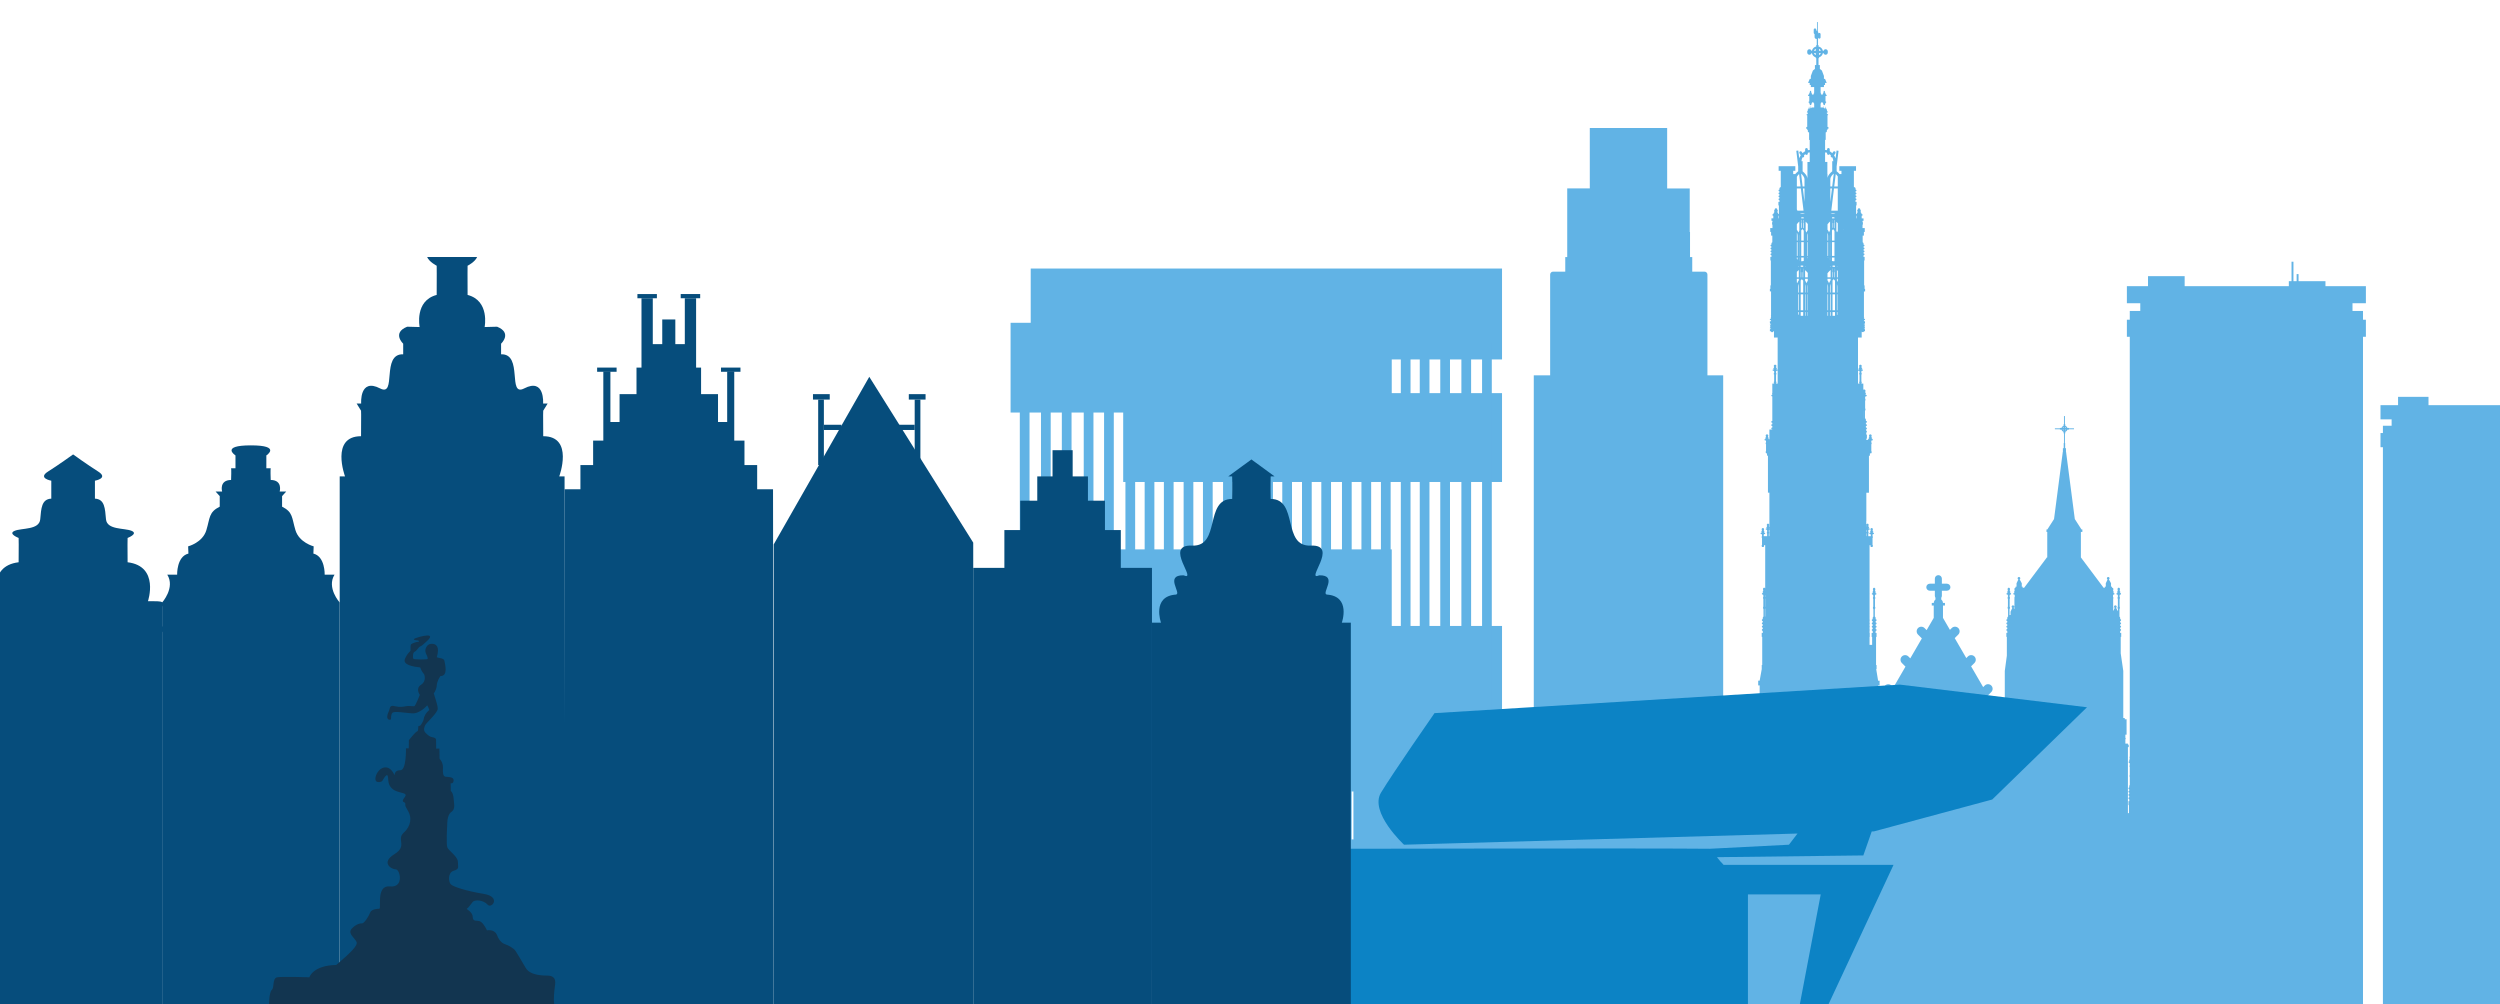 <?xml version="1.0" encoding="utf-8"?>
<!-- Generator: Adobe Illustrator 28.3.0, SVG Export Plug-In . SVG Version: 6.00 Build 0)  -->
<svg version="1.1" id="Calque_1" xmlns="http://www.w3.org/2000/svg" xmlns:xlink="http://www.w3.org/1999/xlink" x="0px" y="0px"
	 viewBox="0 0 1417.32 569.33" style="enable-background:new 0 0 1417.32 569.33;" xml:space="preserve">
<style type="text/css">
	.st0{fill:#61B3E5;}
	.st1{fill:#0C83C5;}
	.st2{fill:#064D7C;}
	.st3{fill:#123550;}
</style>
<path class="st0" d="M1065.72,481.15h-6.01v-5.27h-16.65v-30.18h-13.29v-14.54h-52.85V212.77h-8.93v-57.11
	c0-0.92-0.74-1.66-1.66-1.66h-6.95v-8.26h-1.26v-14.22h-0.16v-18.49v-3.36v-2.84h-12.8v-0.95v-1.54v-1.66v-2.96v-1.24v-0.18v-1.07
	V75.06v-0.83v-1.13v-0.53H901.3v1.24v0.42v0.83v22.16v1.07v0.89v0.53v2.96v1.66v1.54v0.95h-12.8v2.84v3.36v32.71h-1.11v2.17V154
	h-6.91c-0.92,0-1.66,0.74-1.66,1.66v57.11h-9.28v218.38h-83.6v14.54h-18.65v30.18h-12.25v5.27h-6.4c-1.14,0-2.07,0.93-2.07,2.07
	v89.49h8.47h0.14h16.22h2.21h13.67h2.21h13.91h2.21h13.91h2.21h13.91h2.21h13.91h2.21h15.57h3.12h1.28h11.12h0.2h1.46h0.99h4.19
	h0.99h1.58h0.54h11.32h0.54H909h0.99h4.19h0.99h1.86h0.62h11.32h0.46h2.33h0.51h4.19h1.46h1.7h0.54h11.32h0.54h1.54h0.99h4.19h0.99
	h1.65h0.41h10.91h1.49h2.73h15.57h2.21h13.91h2.21h13.91h2.21h13.91h2.21h13.91h2.21h0.53h8.08v-89.49
	C1067.79,482.08,1066.86,481.15,1065.72,481.15z"/>
<g>
	<path class="st0" d="M584.34,182.77"/>
	<rect x="584.34" y="152.24" class="st0" width="267.2" height="51.54"/>
	<polygon class="st0" points="789.02,222.88 789.02,183 572.93,183 572.93,233.88 636.77,233.88 636.77,273.25 851.54,273.25 
		851.54,222.88 	"/>
	<polygon class="st0" points="789.02,354.87 789.02,311.46 572.93,311.46 572.93,406.88 632.14,406.88 632.14,448.71 851.54,448.71 
		851.54,354.87 	"/>
	<polygon class="st0" points="789.02,534.53 789.02,486.15 572.93,486.15 572.93,549.96 789.02,549.96 851.54,549.96 851.54,534.53 
			"/>
	<rect x="794.16" y="200.41" class="st0" width="5.51" height="341.93"/>
	<rect x="804.9" y="196.35" class="st0" width="5.51" height="343.78"/>
	<rect x="816.53" y="190.91" class="st0" width="5.51" height="350.8"/>
	<rect x="828.5" y="194.25" class="st0" width="5.51" height="345.88"/>
	<rect x="840.23" y="194.25" class="st0" width="5.51" height="344.38"/>
	<rect x="578.16" y="229.59" class="st0" width="5.51" height="285.85"/>
	<rect x="590.16" y="227.37" class="st0" width="5.51" height="263.45"/>
	<rect x="601.98" y="229.97" class="st0" width="5.51" height="274.32"/>
	<rect x="614.4" y="229.97" class="st0" width="5.51" height="270.44"/>
	<rect x="625.93" y="231.8" class="st0" width="5.51" height="261.54"/>
	<rect x="638.04" y="234.45" class="st0" width="5.51" height="267.06"/>
	<rect x="648.94" y="234.45" class="st0" width="5.51" height="269.84"/>
	<rect x="659.84" y="233.45" class="st0" width="5.51" height="266.96"/>
	<rect x="671.03" y="233.45" class="st0" width="5.51" height="270.85"/>
	<rect x="681.99" y="228.18" class="st0" width="5.51" height="280.03"/>
	<rect x="693.39" y="229.97" class="st0" width="5.51" height="278.24"/>
	<rect x="704.91" y="238.68" class="st0" width="5.51" height="260.37"/>
	<rect x="716.16" y="238.68" class="st0" width="5.51" height="251.83"/>
	<rect x="726.96" y="240.14" class="st0" width="5.51" height="258.92"/>
	<rect x="738.14" y="236.45" class="st0" width="5.51" height="257.26"/>
	<rect x="749.09" y="240.14" class="st0" width="5.51" height="253.57"/>
	<rect x="760.8" y="235.62" class="st0" width="5.51" height="263.44"/>
	<rect x="782.88" y="238" class="st0" width="5.51" height="255.72"/>
	<rect x="771.84" y="250.84" class="st0" width="5.51" height="239.68"/>
	<rect x="572.75" y="547.95" class="st0" width="8.17" height="23.52"/>
	<rect x="590.06" y="547.95" class="st0" width="8.17" height="23.52"/>
	<rect x="607.5" y="547.95" class="st0" width="8.17" height="23.52"/>
	<rect x="625.43" y="547.95" class="st0" width="8.17" height="23.52"/>
	<rect x="659.84" y="547.95" class="st0" width="8.17" height="23.52"/>
	<rect x="699.49" y="547.95" class="st0" width="8.17" height="23.52"/>
	<rect x="740.89" y="547.95" class="st0" width="8.17" height="23.52"/>
	<rect x="790.69" y="547.95" class="st0" width="8.17" height="23.52"/>
	<rect x="808" y="547.95" class="st0" width="8.17" height="23.52"/>
	<rect x="825.44" y="547.95" class="st0" width="8.17" height="23.52"/>
	<rect x="843.37" y="547.95" class="st0" width="8.17" height="23.52"/>
	<rect x="773.27" y="548.6" class="st0" width="8.17" height="23.52"/>
</g>
<g>
	<path class="st0" d="M1222.22,547.76v-2.68h-1.64l-3.05-17.64v-7.19h0.27v-2.27h-0.27h-0.39c0.06-0.13,0.1-0.28,0.1-0.44v-0.71
		h0.16c0.18,0,0.32-0.17,0.32-0.38v-0.24c0-0.21-0.15-0.38-0.32-0.38h-0.16v-0.86h0.16c0.18,0,0.32-0.17,0.32-0.38v-0.24
		c0-0.21-0.15-0.38-0.32-0.38h-0.16v-0.86h0.16c0.18,0,0.32-0.17,0.32-0.38v-0.24c0-0.21-0.15-0.38-0.32-0.38h-0.16v-0.86h0.16
		c0.18,0,0.32-0.17,0.32-0.38v-0.24c0-0.21-0.15-0.38-0.32-0.38h-0.16v-0.71c0-0.34-0.15-0.63-0.38-0.8v-4.24h0.08v-0.31h0.16v-0.95
		h-0.16v-4.6h0.16v-0.95h-0.16v-0.95h0c0.09-0.12,0.14-0.28,0.15-0.46h0.31c0.18,0,0.33-0.19,0.33-0.42c0-0.23-0.15-0.42-0.33-0.42
		h-0.3v-0.3h0.07c0.12,0,0.23-0.13,0.23-0.29c0-0.16-0.1-0.29-0.23-0.29h-0.07v-0.29c0-0.19-0.05-0.35-0.14-0.49
		c0.1-0.15,0.17-0.34,0.17-0.56c0-0.46-0.29-0.84-0.66-0.84c-0.36,0-0.66,0.37-0.66,0.84c0,0.21,0.07,0.41,0.17,0.56
		c-0.08,0.14-0.14,0.3-0.14,0.49v0.29h-0.07c-0.12,0-0.23,0.13-0.23,0.29c0,0.16,0.1,0.29,0.23,0.29h0.07v0.3h-0.3
		c-0.18,0-0.33,0.19-0.33,0.42c0,0.23,0.15,0.42,0.33,0.42h0.31c0.01,0.17,0.07,0.33,0.15,0.46h0v0.95h-0.16v0.95h0.16v4.6h-0.16
		v0.95h0.16v0.31h0.08v4.2c-0.26,0.16-0.44,0.47-0.44,0.84v0.71h-0.16c-0.18,0-0.32,0.17-0.32,0.38v0.24c0,0.21,0.15,0.38,0.32,0.38
		h0.16v0.86h-0.16c-0.18,0-0.32,0.17-0.32,0.38v0.24c0,0.21,0.15,0.38,0.32,0.38h0.16v0.86h-0.16c-0.18,0-0.32,0.17-0.32,0.38v0.24
		c0,0.21,0.15,0.38,0.32,0.38h0.16v0.86h-0.16c-0.18,0-0.32,0.17-0.32,0.38v0.24c0,0.21,0.15,0.38,0.32,0.38h0.16v0.71
		c0,0.16,0.04,0.31,0.1,0.44h-0.32h-0.27v2.27h0.27v4.52h-2.16v-19.18h-2.02v-3.14h-0.79v-18.47h0.79v-2.68h-0.79l-1.14-6.62h0.01
		v-2.27h-0.26v-15.95h0.27v-2.27h-0.27h-0.39c0.06-0.13,0.1-0.28,0.1-0.44v-0.71h0.16c0.18,0,0.32-0.17,0.32-0.38v-0.24
		c0-0.21-0.15-0.38-0.32-0.38h-0.16v-0.86h0.16c0.18,0,0.32-0.17,0.32-0.38v-0.24c0-0.21-0.15-0.38-0.32-0.38h-0.16v-0.86h0.16
		c0.18,0,0.32-0.17,0.32-0.38v-0.24c0-0.21-0.15-0.38-0.32-0.38h-0.16v-0.86h0.16c0.18,0,0.32-0.17,0.32-0.38v-0.24
		c0-0.21-0.15-0.38-0.32-0.38h-0.16v-0.71c0-0.34-0.15-0.63-0.38-0.8v-4.24h0.08v-0.31h0.16v-0.95h-0.16v-4.6h0.16v-0.95h-0.16
		v-0.95h0c0.09-0.12,0.14-0.28,0.15-0.46h0.31c0.18,0,0.33-0.19,0.33-0.43s-0.15-0.42-0.33-0.42h-0.3v-0.3h0.07
		c0.12,0,0.23-0.13,0.23-0.29c0-0.16-0.1-0.29-0.23-0.29h-0.07v-0.29c0-0.19-0.05-0.35-0.14-0.49c0.1-0.15,0.17-0.34,0.17-0.56
		c0-0.46-0.29-0.84-0.66-0.84c-0.36,0-0.66,0.37-0.66,0.84c0,0.21,0.07,0.41,0.17,0.56c-0.08,0.14-0.14,0.3-0.14,0.49v0.29h-0.07
		c-0.12,0-0.22,0.13-0.22,0.29c0,0.16,0.1,0.29,0.22,0.29h0.07v0.3h-0.3c-0.18,0-0.33,0.19-0.33,0.42s0.15,0.43,0.33,0.43h0.31
		c0.01,0.17,0.07,0.33,0.15,0.46h0v0.95h-0.16v0.95h0.16v4.6h-0.16v0.95h0.16v0.31h0.08v4.2c-0.26,0.16-0.44,0.47-0.44,0.84v0.71
		h-0.16c-0.18,0-0.33,0.17-0.33,0.38v0.24c0,0.21,0.15,0.38,0.33,0.38h0.16v0.86h-0.16c-0.18,0-0.33,0.17-0.33,0.38v0.24
		c0,0.21,0.15,0.38,0.33,0.38h0.16v0.86h-0.16c-0.18,0-0.33,0.17-0.33,0.38v0.24c0,0.21,0.15,0.38,0.33,0.38h0.16v0.86h-0.16
		c-0.18,0-0.33,0.17-0.33,0.38v0.24c0,0.21,0.15,0.38,0.33,0.38h0.16v0.71c0,0.16,0.04,0.31,0.1,0.44h-0.32h-0.27v2.27h0.27v4.52
		h-0.58v-37.43h0.45v-1.38h-0.45v-0.59h-1.45v-2.46c0.13-0.07,0.22-0.23,0.22-0.42c0-0.19-0.09-0.35-0.22-0.42v-1.76h0.69v-8.75
		h-1.04v-0.72h-0.83v-26.67l-1.45-9.98v-9.34h0.28v-2.27h-0.28h-0.41c0.06-0.13,0.1-0.28,0.1-0.44v-0.71h0.16
		c0.19,0,0.34-0.17,0.34-0.38v-0.24c0-0.21-0.15-0.38-0.34-0.38h-0.16v-0.86h0.16c0.19,0,0.34-0.17,0.34-0.38v-0.24
		c0-0.21-0.15-0.38-0.34-0.38h-0.16v-0.86h0.16c0.19,0,0.34-0.17,0.34-0.38v-0.24c0-0.21-0.15-0.38-0.34-0.38h-0.16v-0.86h0.16
		c0.19,0,0.34-0.17,0.34-0.38v-0.24c0-0.21-0.15-0.38-0.34-0.38h-0.16v-0.71c0-0.34-0.16-0.63-0.4-0.8v-4.24h0.08v-0.31h0.16v-0.95
		h-0.16v-4.6h0.16v-0.95h-0.16v-0.95h0c0.09-0.12,0.15-0.28,0.16-0.46h0.32c0.19,0,0.35-0.19,0.35-0.43c0-0.23-0.16-0.42-0.35-0.42
		h-0.32v-0.3h0.08c0.13,0,0.23-0.13,0.23-0.29c0-0.16-0.11-0.29-0.23-0.29h-0.08v-0.29c0-0.19-0.06-0.35-0.14-0.49
		c0.11-0.15,0.18-0.34,0.18-0.56c0-0.46-0.31-0.84-0.69-0.84c-0.38,0-0.69,0.37-0.69,0.84c0,0.21,0.07,0.41,0.18,0.56
		c-0.09,0.14-0.14,0.3-0.14,0.49v0.29h-0.08c-0.13,0-0.24,0.13-0.24,0.29c0,0.16,0.11,0.29,0.24,0.29h0.08v0.3h-0.32
		c-0.19,0-0.35,0.19-0.35,0.42c0,0.23,0.16,0.43,0.35,0.43h0.32c0.01,0.17,0.07,0.33,0.16,0.46h0v0.95h-0.16v0.95h0.16v4.6h-0.16
		v0.95h0.16v0.31h0.08v1.28l-1.1-2c0.21-0.14,0.35-0.37,0.35-0.64c0-0.42-0.34-0.76-0.76-0.76s-0.76,0.34-0.76,0.76
		c0,0.29,0.16,0.54,0.4,0.67l-0.88,1.86v-1.48h0.08v-0.95h-0.08v-4.6h0.08v-0.95h-0.16v-0.95h0c0.09-0.12,0.15-0.28,0.16-0.46h0.32
		c0.19,0,0.35-0.19,0.35-0.43c0-0.23-0.16-0.42-0.35-0.42h-0.32v-0.3h0.08c0.13,0,0.24-0.13,0.24-0.29c0-0.16-0.11-0.29-0.24-0.29
		h-0.08v-0.29c0-0.19-0.06-0.35-0.14-0.49c0.11-0.15,0.18-0.34,0.18-0.56c0-0.46-0.31-0.84-0.69-0.84c-0.04,0-0.07,0.01-0.1,0.01
		v-0.6h-0.54v-1.92l-1.19-2.16c0.21-0.14,0.35-0.37,0.35-0.64c0-0.42-0.34-0.76-0.76-0.76c-0.42,0-0.76,0.34-0.76,0.76
		c0,0.29,0.16,0.54,0.4,0.67l-1.01,2.13v1.92h-0.56v0.73c-0.11-0.09-0.24-0.15-0.39-0.15c-0.09,0-0.18,0.02-0.27,0.07l-12.9-17.22
		v-11.7v-1.66v-1.09h0.84v-1.42h-0.51l-3.78-5.89l-4.96-38.1h-0.05v-2.06h-0.46v-2.93h-0.14v-5.5h0.23v-0.9
		c0.56-0.17,1.01-0.61,1.17-1.17h0.9v-0.23h2.85v-0.53h-2.85v-0.23h-0.9c-0.17-0.56-0.61-1-1.17-1.17v-0.9h-0.23v-4.66h-0.53v4.66
		h-0.23v0.9c-0.56,0.17-1.01,0.61-1.17,1.17h-0.9v0.23h-2.85v0.53h2.85v0.23h0.9c0.17,0.56,0.61,1.01,1.17,1.17v0.9h0.23v5.5h-0.15
		v2.93h-0.46v2.06h-0.06l-4.96,38.1l-3.78,5.89h-0.51v1.42h0.44v1.09v1.66v11.77l-0.16-0.14l-12.95,17.29
		c-0.08-0.04-0.17-0.07-0.27-0.07c-0.21,0-0.39,0.11-0.52,0.29v-0.88h-0.54v-1.92l-1.19-2.16c0.21-0.14,0.35-0.37,0.35-0.64
		c0-0.42-0.34-0.76-0.76-0.76c-0.42,0-0.76,0.34-0.76,0.76c0,0.29,0.16,0.54,0.4,0.67l-1.01,2.13v1.92h-0.56v0.59
		c-0.37,0.02-0.66,0.38-0.66,0.83c0,0.21,0.07,0.41,0.18,0.56c-0.09,0.14-0.14,0.3-0.14,0.49v0.29h-0.08
		c-0.13,0-0.23,0.13-0.23,0.29c0,0.16,0.11,0.29,0.23,0.29h0.08v0.3h-0.32c-0.19,0-0.35,0.19-0.35,0.42c0,0.23,0.16,0.43,0.35,0.43
		h0.32c0.01,0.17,0.07,0.33,0.16,0.46h0v0.95h-0.16v0.84h-0.02v6.04l-0.42-0.77c0.21-0.14,0.35-0.37,0.35-0.64
		c0-0.42-0.34-0.76-0.76-0.76c-0.42,0-0.76,0.34-0.76,0.76c0,0.29,0.16,0.54,0.4,0.67l-1.01,2.13v1.92h-0.56v0.9
		c-0.01-0.01-0.01-0.01-0.02-0.02v-4.24h0.08v-0.31h0.16v-0.95h-0.16v-4.6h0.16v-0.95h-0.16v-0.95h0c0.09-0.12,0.15-0.28,0.16-0.46
		h0.32c0.19,0,0.35-0.19,0.35-0.43c0-0.23-0.16-0.42-0.35-0.42h-0.32v-0.3h0.08c0.13,0,0.23-0.13,0.23-0.29
		c0-0.16-0.11-0.29-0.23-0.29h-0.08v-0.29c0-0.19-0.05-0.35-0.14-0.49c0.11-0.15,0.18-0.34,0.18-0.56c0-0.46-0.31-0.84-0.69-0.84
		c-0.38,0-0.69,0.37-0.69,0.84c0,0.21,0.07,0.41,0.18,0.56c-0.09,0.14-0.14,0.3-0.14,0.49v0.29h-0.08c-0.13,0-0.24,0.13-0.24,0.29
		c0,0.16,0.11,0.29,0.24,0.29h0.08v0.3h-0.32c-0.19,0-0.35,0.19-0.35,0.42c0,0.23,0.16,0.43,0.35,0.43h0.32
		c0.01,0.17,0.07,0.33,0.16,0.46h0v0.95h-0.16v0.95h0.16v4.6h-0.16v0.95h0.16v0.31h0.08v4.2c-0.27,0.16-0.46,0.47-0.46,0.84v0.71
		h-0.16c-0.19,0-0.34,0.17-0.34,0.38v0.24c0,0.21,0.15,0.38,0.34,0.38h0.16v0.86h-0.16c-0.19,0-0.34,0.17-0.34,0.38v0.24
		c0,0.21,0.15,0.38,0.34,0.38h0.16v0.86h-0.16c-0.19,0-0.34,0.17-0.34,0.38v0.24c0,0.21,0.15,0.38,0.34,0.38h0.16v0.86h-0.16
		c-0.19,0-0.34,0.17-0.34,0.38v0.24c0,0.21,0.15,0.38,0.34,0.38h0.16v0.71c0,0.16,0.04,0.31,0.1,0.44h-0.33h-0.28v2.27h0.28v10.62
		l-1.17,8.7v26.67h-0.83v0.72h-0.68v0.3l-8.03-13.85l1.88-1.88c1.02-1.02,1.02-2.68,0-3.7l0,0c-1.02-1.02-2.68-1.02-3.7,0l-0.9,0.9
		l-6.84-11.79l1.89-1.89c1.02-1.02,1.02-2.68,0-3.7l0,0c-1.02-1.02-2.68-1.02-3.7,0l-0.91,0.91l-6.56-11.31l2.01-2.01
		c1.02-1.02,1.02-2.68,0-3.7l0,0c-1.02-1.02-2.68-1.02-3.7,0l-1.03,1.03l-3.94-6.79v-7.02h1.12v-1.44h-1.13
		c-0.02-0.79-0.4-1.49-0.97-1.95v-1.01c0.22-0.32,0.35-0.71,0.35-1.12v-2.86h2.86c1.1,0,1.99-0.9,1.99-1.99
		c0-1.1-0.9-1.99-1.99-1.99h-2.86v-2.86c0-1.1-0.9-1.99-1.99-1.99c-1.1,0-1.99,0.9-1.99,1.99v2.86h-2.86c-1.1,0-1.99,0.9-1.99,1.99
		c0,1.1,0.9,1.99,1.99,1.99h2.86v2.86c0,0.42,0.13,0.8,0.35,1.12v1.01c-0.57,0.47-0.95,1.17-0.97,1.95h-1.13v1.44h1.12v7.02
		l-4.03,6.95l-1.18-1.18c-1.02-1.02-2.68-1.02-3.7,0l0,0c-1.02,1.02-1.02,2.68,0,3.7l2.17,2.17l-6.56,11.31l-1.07-1.07
		c-1.02-1.02-2.68-1.02-3.7,0l0,0c-1.02,1.02-1.02,2.68,0,3.7l2.05,2.05l-6.84,11.79l-1.05-1.05c-1.02-1.02-2.68-1.02-3.7,0l0,0
		c-1.02,1.02-1.02,2.68,0,3.7l2.04,2.04l-5.96,10.28v-16.08h0.83v-2.68h-0.83l-1.1-6.62h0.23v-2.27h-0.3v-15.95h0.28v-2.27h-0.28
		h-0.33c0.06-0.13,0.1-0.28,0.1-0.44v-0.71h0.16c0.19,0,0.34-0.17,0.34-0.38v-0.24c0-0.21-0.15-0.38-0.34-0.38h-0.16v-0.86h0.16
		c0.19,0,0.34-0.17,0.34-0.38v-0.24c0-0.21-0.15-0.38-0.34-0.38h-0.16v-0.86h0.16c0.19,0,0.34-0.17,0.34-0.38v-0.24
		c0-0.21-0.15-0.38-0.34-0.38h-0.16v-0.86h0.16c0.19,0,0.34-0.17,0.34-0.38v-0.24c0-0.21-0.15-0.38-0.34-0.38h-0.16v-0.71
		c0-0.37-0.19-0.68-0.46-0.84v-4.2h0.08v-0.31h0.16v-0.95h-0.16v-4.6h0.16v-0.95h-0.16v-0.95h0c0.09-0.12,0.15-0.28,0.16-0.46h0.32
		c0.19,0,0.35-0.19,0.35-0.42c0-0.23-0.16-0.43-0.35-0.43h-0.32v-0.3h0.08c0.13,0,0.24-0.13,0.24-0.29c0-0.16-0.11-0.29-0.24-0.29
		h-0.08v-0.29c0-0.19-0.06-0.35-0.14-0.49c0.11-0.15,0.18-0.34,0.18-0.56c0-0.46-0.31-0.84-0.69-0.84c-0.38,0-0.69,0.37-0.69,0.84
		c0,0.21,0.07,0.41,0.18,0.56c-0.09,0.14-0.14,0.3-0.14,0.49v0.29h-0.08c-0.13,0-0.23,0.13-0.23,0.29c0,0.16,0.11,0.29,0.23,0.29
		h0.08v0.3h-0.32c-0.19,0-0.35,0.19-0.35,0.43c0,0.23,0.16,0.42,0.35,0.42h0.32c0.01,0.17,0.07,0.33,0.16,0.46h0v0.95h-0.16v0.95
		h0.16v4.6h-0.16v0.95h0.16v0.31h0.08v4.24c-0.24,0.17-0.4,0.46-0.4,0.8v0.71h-0.16c-0.19,0-0.34,0.17-0.34,0.38v0.24
		c0,0.21,0.15,0.38,0.34,0.38h0.16v0.86h-0.16c-0.19,0-0.34,0.17-0.34,0.38v0.24c0,0.21,0.15,0.38,0.34,0.38h0.16v0.86h-0.16
		c-0.19,0-0.34,0.17-0.34,0.38v0.24c0,0.21,0.15,0.38,0.34,0.38h0.16v0.86h-0.16c-0.19,0-0.34,0.17-0.34,0.38v0.24
		c0,0.21,0.15,0.38,0.34,0.38h0.16v0.71c0,0.16,0.04,0.31,0.1,0.44h-0.41h-0.28v2.27h0.28v4.52h-1.46v-4.52h0.1v-2.27h-0.1v-1.28
		c0.06-0.07,0.09-0.16,0.09-0.26v-0.24c0-0.1-0.04-0.19-0.09-0.26v-1.11c0.06-0.07,0.09-0.16,0.09-0.26v-0.24
		c0-0.1-0.04-0.19-0.09-0.26v-1.11c0.06-0.07,0.09-0.16,0.09-0.26v-0.24c0-0.1-0.04-0.19-0.09-0.26v-1.11
		c0.06-0.07,0.09-0.16,0.09-0.26v-0.24c0-0.1-0.04-0.19-0.09-0.26v-14.36c0.02-0.05,0.03-0.11,0.03-0.18c0-0.06-0.01-0.12-0.03-0.18
		v-27.36h0.55v0.74h0.16v0.27h0.98v-0.27h0.16v-0.85h-0.16v-4.09h0.16v-0.85h-0.16v-0.84h0c0.09-0.11,0.15-0.25,0.16-0.41h0.32
		c0.19,0,0.35-0.17,0.35-0.38c0-0.21-0.16-0.38-0.35-0.38h-0.32v-0.27h0.08c0.13,0,0.23-0.11,0.23-0.25c0-0.14-0.11-0.25-0.23-0.25
		h-0.08v-0.26c0-0.16-0.05-0.31-0.14-0.43c0.11-0.13,0.18-0.3,0.18-0.49c0-0.41-0.31-0.74-0.69-0.74c-0.38,0-0.69,0.33-0.69,0.74
		c0,0.19,0.07,0.36,0.18,0.49c-0.09,0.12-0.14,0.27-0.14,0.43v0.26h-0.08c-0.13,0-0.24,0.11-0.24,0.25c0,0.14,0.11,0.25,0.24,0.25
		h0.08v0.27h-0.32c-0.19,0-0.35,0.17-0.35,0.38c0,0.21,0.16,0.38,0.35,0.38h0.32c0.01,0.15,0.07,0.29,0.16,0.41h0v0.76h-1.42v-1.55
		h0.16v-0.85h-0.16v-0.84h0c0.09-0.11,0.15-0.25,0.16-0.41h0.32c0.19,0,0.35-0.17,0.35-0.38c0-0.21-0.16-0.38-0.35-0.38h-0.32v-0.27
		h0.08c0.13,0,0.24-0.11,0.24-0.25c0-0.14-0.11-0.25-0.24-0.25h-0.08v-0.26c0-0.16-0.06-0.31-0.14-0.43
		c0.11-0.13,0.18-0.3,0.18-0.49c0-0.41-0.31-0.74-0.69-0.74c-0.32,0-0.6,0.24-0.67,0.57v-2.04h0.05v-16.07h1.48v-20.97h0.54V257
		h0.79v-0.27h0.18v-0.85h-0.18v-4.09h0.18v-0.85h-0.18v-0.84h0c0.1-0.11,0.16-0.25,0.17-0.41h0.35c0.21,0,0.38-0.17,0.38-0.38
		c0-0.21-0.17-0.38-0.38-0.38h-0.35v-0.27h0.08c0.14,0,0.26-0.11,0.26-0.25c0-0.14-0.12-0.25-0.26-0.25h-0.08v-0.26
		c0-0.16-0.06-0.31-0.16-0.43c0.12-0.13,0.19-0.3,0.19-0.49c0-0.41-0.34-0.74-0.75-0.74c-0.42,0-0.75,0.33-0.75,0.74
		c0,0.19,0.07,0.36,0.19,0.49c-0.1,0.12-0.16,0.27-0.16,0.43v0.26h-0.08c-0.14,0-0.26,0.11-0.26,0.25c0,0.14,0.12,0.25,0.26,0.25
		h0.08v0.27h-0.35c-0.21,0-0.38,0.17-0.38,0.38c0,0.04,0.01,0.09,0.03,0.12h-0.85v-0.76h0.32v-2.27h-0.32h-0.06v-1.15
		c0.2-0.01,0.36-0.17,0.36-0.38v-0.24c0-0.2-0.16-0.37-0.36-0.38v-0.71h-0.2v-0.15h0.18c0.21,0,0.38-0.17,0.38-0.38v-0.24
		c0-0.21-0.17-0.38-0.38-0.38h-0.18v-0.86h0.18c0.21,0,0.38-0.17,0.38-0.38v-0.24c0-0.21-0.17-0.38-0.38-0.38h-0.18v-0.86h0.18
		c0.21,0,0.38-0.17,0.38-0.38v-0.24c0-0.21-0.17-0.38-0.38-0.38h-0.18v-0.71c0-0.37-0.21-0.68-0.52-0.84v-4.2h0.09v-0.31h0.18v-0.95
		h-0.18v-4.6h0.18v-0.95h-0.18v-0.95h0c0.1-0.12,0.17-0.28,0.18-0.46h0.36c0.22,0,0.39-0.19,0.39-0.42c0-0.23-0.18-0.43-0.39-0.43
		h-0.36v-0.3h0.09c0.15,0,0.26-0.13,0.26-0.29c0-0.16-0.12-0.29-0.26-0.29h-0.09v-0.29c0-0.19-0.06-0.35-0.16-0.49
		c0.12-0.15,0.2-0.34,0.2-0.56c0-0.46-0.34-0.84-0.77-0.84c-0.18,0-0.34,0.07-0.47,0.18v-3.5h-1.11v-0.22h0.18v-0.85h-0.18v-4.09
		h0.18v-0.85h-0.18v-0.84h0c0.1-0.11,0.16-0.25,0.17-0.41h0.35c0.21,0,0.38-0.17,0.38-0.38c0-0.21-0.17-0.38-0.38-0.38h-0.35v-0.27
		h0.08c0.14,0,0.26-0.11,0.26-0.25c0-0.14-0.12-0.25-0.26-0.25h-0.08v-0.26c0-0.16-0.06-0.31-0.16-0.43c0.12-0.13,0.2-0.3,0.2-0.49
		c0-0.41-0.34-0.74-0.75-0.74c-0.42,0-0.75,0.33-0.75,0.74c0,0.19,0.07,0.36,0.2,0.49c-0.1,0.12-0.16,0.27-0.16,0.43v0.26h-0.08
		c-0.14,0-0.26,0.11-0.26,0.25c0,0.14,0.12,0.25,0.26,0.25h0.08v0.27h-0.35c-0.13,0-0.24,0.07-0.31,0.17v-18.26h2.09v-3.33h0.11
		v0.25h0.98v-0.25h0.16v-0.22h0.62v-1.11h-0.24c0.15-0.14,0.24-0.34,0.24-0.56c0-0.13-0.03-0.25-0.09-0.35h0.08
		c0-0.04,0.01-0.07,0.01-0.11c0-0.27-0.14-0.5-0.34-0.65c0.18-0.13,0.31-0.33,0.34-0.56h-0.23c0.15-0.14,0.24-0.34,0.24-0.56
		c0-0.27-0.14-0.51-0.36-0.66h0.36v-1.11h-0.6v-0.6h0.3c0.19,0,0.35-0.16,0.35-0.35c0-0.19-0.16-0.35-0.35-0.35h-0.3v-0.25h0.06
		c0.13,0,0.23-0.11,0.23-0.23s-0.11-0.23-0.23-0.23h-0.06v-0.95c0.01-0.05,0.02-0.1,0.02-0.15c0-0.05-0.01-0.1-0.02-0.15v-13.65
		h0.66v-1.4h-0.29v-2.01h-0.27v-14.16h0.28v-2.01h-0.28h-0.41c0.06-0.12,0.1-0.25,0.1-0.39v-0.63h0.16c0.19,0,0.34-0.15,0.34-0.34
		v-0.22c0-0.19-0.15-0.34-0.34-0.34h-0.16v-0.76h0.16c0.19,0,0.34-0.15,0.34-0.34v-0.22c0-0.19-0.15-0.34-0.34-0.34h-0.16v-0.76
		h0.16c0.19,0,0.34-0.15,0.34-0.34v-0.22c0-0.19-0.15-0.34-0.34-0.34h-0.16v-0.76h0.16c0.19,0,0.34-0.15,0.34-0.34v-0.22
		c0-0.19-0.15-0.34-0.34-0.34h-0.16v-0.63c0-0.34-0.21-0.64-0.51-0.77v-3.78h0.69v-0.81v-1.25h0.49v-2.19h-1.26v-0.61v-1.36h0.21
		v-1.35h-0.2v-0.8h-0.01v-0.01h0.57v-1.38h-1.05v-0.01v-0.92v-0.56h0.4v-0.96h-0.54v-0.67h-0.31l-0.16-0.86h0.13v-0.67h-0.34
		c0.04-0.09,0.07-0.2,0.07-0.31c0-0.43-0.35-0.77-0.77-0.77c-0.43,0-0.77,0.35-0.77,0.77c0,0.11,0.02,0.21,0.07,0.31h-0.34v0.67
		h0.28l-0.16,0.86h-0.31v0.67h-0.42v-4.89h0.28v-2.01h-0.28h-0.41c0.06-0.12,0.1-0.25,0.1-0.39v-0.63h0.16
		c0.19,0,0.34-0.15,0.34-0.34v-0.22c0-0.19-0.15-0.34-0.34-0.34h-0.16v-0.76h0.16c0.19,0,0.34-0.15,0.34-0.34v-0.22
		c0-0.19-0.15-0.34-0.34-0.34h-0.16v-0.76h0.16c0.19,0,0.34-0.15,0.34-0.34v-0.22c0-0.19-0.15-0.34-0.34-0.34h-0.16v-0.76h0.16
		c0.19,0,0.34-0.15,0.34-0.34v-0.22c0-0.19-0.15-0.34-0.34-0.34h-0.16v-0.63c0-0.46-0.38-0.84-0.84-0.84c-0.03,0-0.07,0.01-0.1,0.01
		v-7.4v-1.83v-0.02h1.21v-2.61h-9.47v2.61h1.21v0.02v1.83h-1.07c-0.52-0.64-1.13-1.19-1.66-1.6v-2.69l1.08-8.91l-1.13-0.14
		l-0.54,4.41c-0.19-0.56-0.49-1.13-0.86-1.68l0.73-1.15c0.22-0.35,0.12-0.83-0.23-1.05c-0.35-0.22-0.82-0.12-1.05,0.23l-0.47,0.74
		c-0.43-0.42-0.92-0.8-1.44-1.1v-1.07c0-0.42-0.34-0.76-0.76-0.76c-0.42,0-0.76,0.34-0.76,0.76v0.46c-0.36-0.08-0.74-0.14-1.12-0.14
		v1.42c0.37,0,0.75,0.07,1.12,0.2v0.42c0,0.42,0.34,0.76,0.76,0.76c0.29,0,0.54-0.16,0.67-0.4c0.26,0.2,0.51,0.43,0.74,0.68l0,0.01
		c-0.22,0.35-0.12,0.82,0.23,1.05c0.18,0.11,0.39,0.14,0.58,0.1c0.33,0.62,0.53,1.3,0.53,1.97c0,0.07-0.01,0.14-0.01,0.21
		l-0.58-0.05v5.75c-1.05,0.84-2.39,2.18-2.68,3.72v-2.18h-0.07v-1.85v-2.61v-2.39h-1.29v-12.5h0.35v-4.24
		c0.37-0.03,0.67-0.34,0.67-0.73c0-0.11-0.03-0.22-0.07-0.31h0.1v-0.38h0.31v-0.61h0.52v-1.08h-0.52v-6.66h0.34v-0.53h-0.34v-0.27
		h-0.35v-0.74h0.55c0-0.36-0.2-0.7-0.55-0.95V62.8h0.13l0,0c0-0.14-0.05-0.28-0.13-0.4v-0.47h-0.32v-0.5h-0.29v-0.88h-0.23v0.88
		h-0.29v0.26h-0.19v-0.5h-0.29v-0.88h-0.23v0.88h-0.25v-0.26h-1.46v-0.39V58.7h0.18v-0.41h0.35v-0.42h0.46v0.42h0.35v0.41h0.21v0.26
		h0.07c-0.03,0.06-0.05,0.13-0.05,0.21c0,0.27,0.22,0.49,0.49,0.49c0.27,0,0.49-0.22,0.49-0.49c0-0.08-0.02-0.15-0.05-0.21h0.07
		V58.7h0.21v-0.41h0.35v-0.72h-0.35v-3.15h0.7c0-0.47-0.3-0.91-0.81-1.2c-0.08-0.04-0.16-0.07-0.25-0.1v-0.01h0.5
		c0-0.28-0.18-0.55-0.49-0.72c0,0-0.01,0-0.01,0v-0.85h-0.7v0.85c0,0-0.01,0-0.01,0c-0.31,0.17-0.49,0.44-0.49,0.72h0.5v0.01
		c-0.09,0.02-0.17,0.05-0.25,0.1c-0.23,0.13-0.41,0.28-0.55,0.46h-0.3c-0.14-0.18-0.32-0.33-0.55-0.46
		c-0.02-0.01-0.04-0.01-0.06-0.02v-0.08h0.31c0-0.22-0.11-0.43-0.31-0.59V50.1v-0.73h1.88v-1.17h0.63v-1.17h0.96l-0.97-2.31h-0.62
		v-1.65l-1.16-3.08l-1.15-0.93v-2.16h-0.76v-3.96h0.3v-0.42c1.1-0.34,1.94-1.26,2.18-2.4h0.36c0.14,0.53,0.62,0.92,1.19,0.92
		c0.68,0,1.24-0.56,1.24-1.24v-0.65c0-0.68-0.56-1.24-1.24-1.24c-0.57,0-1.05,0.39-1.19,0.92h-0.36c-0.26-1.24-1.24-2.22-2.48-2.48
		v-0.82h-0.27v-4.04c0.01-0.03,0.03-0.05,0.04-0.08c0.1,0.29,0.36,0.5,0.68,0.5c0.4,0,0.72-0.33,0.72-0.72v-1.82
		c0-0.4-0.33-0.72-0.72-0.72c-0.25,0-0.47,0.13-0.6,0.33v-0.6c0-0.26-0.1-0.5-0.26-0.69v-5.17h-0.46v4.86
		c-0.1-0.03-0.21-0.06-0.32-0.06c-0.03,0-0.06,0.01-0.09,0.01v-0.5c0-0.4-0.33-0.72-0.72-0.72c-0.4,0-0.72,0.33-0.72,0.72v1.82
		c0,0.31,0.2,0.58,0.49,0.68v1.69c0,0.58,0.47,1.05,1.05,1.05c0.06,0,0.12-0.01,0.18-0.02v3.48h-0.27v0.82
		c-1.24,0.26-2.22,1.24-2.48,2.48H1027c-0.14-0.53-0.62-0.92-1.19-0.92c-0.68,0-1.24,0.56-1.24,1.24v0.65
		c0,0.68,0.56,1.24,1.24,1.24c0.57,0,1.05-0.39,1.19-0.92h0.21c0.24,1.14,1.08,2.06,2.18,2.4v0.42h0.3v3.96h-0.76v2.16l-1.15,0.93
		l-1.16,3.08v1.65h-0.62l-0.97,2.31h0.96v1.17h0.63v1.17h1.88v0.73v2.42c-0.19,0.16-0.31,0.37-0.31,0.59h0.31v0.08
		c-0.02,0.01-0.04,0.01-0.06,0.02c-0.23,0.13-0.41,0.28-0.55,0.46h-0.3c-0.14-0.18-0.32-0.33-0.55-0.46
		c-0.08-0.04-0.16-0.07-0.25-0.1v-0.01h0.5c0-0.28-0.18-0.55-0.49-0.72c0,0-0.01,0-0.01,0v-0.85h-0.7v0.85c0,0-0.01,0-0.01,0
		c-0.31,0.17-0.49,0.44-0.49,0.72h0.5v0.01c-0.09,0.02-0.17,0.05-0.25,0.1c-0.51,0.29-0.81,0.73-0.81,1.2h0.7v3.15h-0.35v0.72h0.35
		v0.41h0.21v0.26h0.07c-0.03,0.06-0.05,0.13-0.05,0.21c0,0.27,0.22,0.49,0.49,0.49c0.27,0,0.49-0.22,0.49-0.49
		c0-0.08-0.02-0.15-0.05-0.21h0.07V58.7h0.21v-0.41h0.35v-0.42h0.46v0.42h0.35v0.41h0.18v1.84v0.39h-1.46v0.78h-0.02v-0.5h-0.29
		v-0.88h-0.23v0.88h-0.29v0.5h-0.19v-0.28h-0.29v-0.88h-0.23v0.88h-0.29v0.5h-0.31v0.47c-0.08,0.12-0.13,0.26-0.13,0.4l0,0h0.13
		v0.03c-0.35,0.25-0.55,0.59-0.55,0.95h0.55v0.74h-0.35v0.27h-0.34v0.53h0.34v6.66h-0.51v1.08h0.51v0.61h0.31v0.38h0.1
		c-0.05,0.1-0.07,0.2-0.07,0.31c0,0.4,0.33,0.73,0.73,0.73v4.24h0.35v5.68c-0.37,0-0.73,0.05-1.08,0.13v-0.45
		c0-0.42-0.34-0.76-0.76-0.76c-0.42,0-0.76,0.34-0.76,0.76v1.04c-0.53,0.3-1.02,0.67-1.45,1.09l-0.46-0.72
		c-0.22-0.35-0.7-0.46-1.05-0.23c-0.35,0.22-0.46,0.7-0.23,1.05l0.71,1.12c-0.38,0.55-0.68,1.12-0.87,1.69l-0.53-4.39l-1.13,0.14
		l1.07,8.83v2.77c-0.53,0.41-1.14,0.96-1.66,1.6h-1.16v-1.83v-0.02h1.21v-2.61h-9.47v2.61h1.21v0.02v1.83v7.4
		c-0.42,0.04-0.75,0.4-0.75,0.83v0.63h-0.16c-0.19,0-0.34,0.15-0.34,0.34v0.22c0,0.19,0.15,0.34,0.34,0.34h0.16v0.76h-0.16
		c-0.19,0-0.34,0.15-0.34,0.34v0.22c0,0.19,0.15,0.34,0.34,0.34h0.16v0.76h-0.16c-0.19,0-0.34,0.15-0.34,0.34v0.22
		c0,0.19,0.15,0.34,0.34,0.34h0.16v0.76h-0.16c-0.19,0-0.34,0.15-0.34,0.34v0.22c0,0.19,0.15,0.34,0.34,0.34h0.16v0.63
		c0,0.14,0.04,0.27,0.1,0.39h-0.41h-0.28v2.01h0.28v4.89h-0.42v-0.67h-0.31l-0.16-0.86h0.28v-0.67h-0.34
		c0.04-0.09,0.07-0.2,0.07-0.31c0-0.43-0.35-0.77-0.77-0.77s-0.77,0.35-0.77,0.77c0,0.11,0.02,0.21,0.07,0.31h-0.34v0.67h0.13
		l-0.16,0.86h-0.31v0.67h-0.54v0.96h0.4v0.56v0.92v0.01h-1.05v1.38h0.57v0.01h-0.01v0.8h-0.2v1.35h0.21v1.36v0.61h-1.26v2.19h0.49
		v1.25v0.81h0.69v3.78c-0.3,0.13-0.51,0.43-0.51,0.77v0.63h-0.16c-0.19,0-0.34,0.15-0.34,0.34v0.22c0,0.19,0.15,0.34,0.34,0.34h0.16
		v0.76h-0.16c-0.19,0-0.34,0.15-0.34,0.34v0.22c0,0.19,0.15,0.34,0.34,0.34h0.16v0.76h-0.16c-0.19,0-0.34,0.15-0.34,0.34v0.22
		c0,0.19,0.15,0.34,0.34,0.34h0.16v0.76h-0.16c-0.19,0-0.34,0.15-0.34,0.34v0.22c0,0.19,0.15,0.34,0.34,0.34h0.16v0.63
		c0,0.14,0.04,0.27,0.1,0.39h-0.41h-0.28v2.01h0.28v14.16h-0.27v2.01h-0.29v1.4h0.66v13.5c-0.05,0.09-0.08,0.2-0.08,0.31
		c0,0.11,0.03,0.21,0.08,0.31v0.33c-0.03,0.07-0.04,0.14-0.04,0.22v0.24h-0.08c-0.13,0-0.24,0.11-0.24,0.23s0.11,0.23,0.24,0.23
		h0.08v0.25h-0.32c-0.19,0-0.35,0.16-0.35,0.35c0,0.19,0.16,0.35,0.35,0.35h0.32c0,0.05,0.02,0.1,0.04,0.15v0.45h-0.66v1.11h0.36
		c-0.22,0.14-0.36,0.38-0.36,0.66c0,0.22,0.09,0.42,0.24,0.56h-0.23c0.03,0.23,0.15,0.43,0.34,0.56c-0.21,0.15-0.34,0.38-0.34,0.65
		c0,0.04,0,0.07,0.01,0.11h0.08c-0.05,0.11-0.09,0.23-0.09,0.35c0,0.22,0.09,0.42,0.24,0.56h-0.24v1.11h0.62v0.22h0.16v0.25h0.98
		v-0.25h0.16v-0.22h0.39v2.13l0,0v1.42h2.09v0.06v2.69v15.72v7.63h-0.91v-0.22h0.18v-0.85h-0.18v-4.09h0.18v-0.85h-0.18v-0.84h0
		c0.1-0.11,0.16-0.25,0.17-0.41h0.35c0.21,0,0.38-0.17,0.38-0.38c0-0.21-0.17-0.38-0.38-0.38h-0.35v-0.27h0.08
		c0.14,0,0.26-0.11,0.26-0.25c0-0.14-0.12-0.25-0.26-0.25h-0.08v-0.26c0-0.16-0.06-0.31-0.16-0.43c0.12-0.13,0.2-0.3,0.2-0.49
		c0-0.41-0.34-0.74-0.75-0.74c-0.42,0-0.75,0.33-0.75,0.74c0,0.19,0.08,0.36,0.2,0.49c-0.1,0.12-0.16,0.27-0.16,0.43v0.26h-0.08
		c-0.14,0-0.26,0.11-0.26,0.25c0,0.14,0.12,0.25,0.26,0.25h0.08v0.27h-0.35c-0.21,0-0.38,0.17-0.38,0.38c0,0.21,0.17,0.38,0.38,0.38
		h0.35c0.01,0.15,0.08,0.29,0.17,0.41h0v0.84h-0.18v0.85h0.18v4.09h-0.18v0.85h0.18v0.22h-1.04v5.51c-0.1,0.04-0.18,0.14-0.18,0.27
		c0,0.12,0.07,0.23,0.18,0.27v0.32h-0.18c-0.22,0-0.39,0.19-0.39,0.43c0,0.23,0.18,0.42,0.39,0.42h0.18v13.27v0.71h-0.18
		c-0.21,0-0.38,0.17-0.38,0.38v0.24c0,0.21,0.17,0.38,0.38,0.38h0.18v0.86h-0.18c-0.21,0-0.38,0.17-0.38,0.38v0.24
		c0,0.21,0.17,0.38,0.38,0.38h0.18v0.86h-0.18c-0.21,0-0.38,0.17-0.38,0.38v0.24c0,0.21,0.17,0.38,0.38,0.38h0.18v0.15h-1.65v5.54
		c-0.07-0.09-0.17-0.15-0.29-0.15h-0.35v-0.27h0.08c0.14,0,0.26-0.11,0.26-0.25c0-0.14-0.12-0.25-0.26-0.25h-0.08v-0.26
		c0-0.16-0.06-0.31-0.16-0.43c0.12-0.13,0.19-0.3,0.19-0.49c0-0.41-0.34-0.74-0.75-0.74c-0.42,0-0.75,0.33-0.75,0.74
		c0,0.19,0.07,0.36,0.19,0.49c-0.1,0.12-0.16,0.27-0.16,0.43v0.26h-0.08c-0.14,0-0.26,0.11-0.26,0.25c0,0.14,0.12,0.25,0.26,0.25
		h0.08v0.27h-0.35c-0.21,0-0.38,0.17-0.38,0.38c0,0.21,0.17,0.38,0.38,0.38h0.35c0.01,0.15,0.08,0.3,0.17,0.41h0v0.84h-0.18v0.85
		h0.18v4.09h-0.18v0.85h0.18V257h0.54v1.34h0.54v20.97h0.82v18.56h-0.01v0.93c-0.02,0-0.03-0.01-0.05-0.01h-0.08v-0.26
		c0-0.16-0.05-0.31-0.14-0.43c0.11-0.13,0.18-0.3,0.18-0.49c0-0.41-0.31-0.74-0.69-0.74c-0.38,0-0.69,0.33-0.69,0.74
		c0,0.19,0.07,0.36,0.18,0.49c-0.09,0.12-0.14,0.27-0.14,0.43v0.26h-0.08c-0.13,0-0.24,0.11-0.24,0.25c0,0.14,0.11,0.25,0.24,0.25
		h0.08v0.27h-0.32c-0.19,0-0.35,0.17-0.35,0.38c0,0.21,0.16,0.38,0.35,0.38h0.32c0.01,0.16,0.07,0.3,0.16,0.41h0v0.84h-0.16v0.85
		h0.16v1.55h-1.92v-0.76h0c0.09-0.11,0.15-0.25,0.16-0.41h0.32c0.19,0,0.35-0.17,0.35-0.38c0-0.21-0.16-0.38-0.35-0.38h-0.32v-0.27
		h0.08c0.13,0,0.23-0.11,0.23-0.25c0-0.14-0.11-0.25-0.23-0.25h-0.08v-0.26c0-0.16-0.05-0.31-0.14-0.43
		c0.11-0.13,0.18-0.3,0.18-0.49c0-0.41-0.31-0.74-0.69-0.74c-0.38,0-0.69,0.33-0.69,0.74c0,0.19,0.07,0.36,0.18,0.49
		c-0.09,0.12-0.14,0.27-0.14,0.43v0.26h-0.08c-0.13,0-0.23,0.11-0.23,0.25c0,0.14,0.11,0.25,0.23,0.25h0.08v0.27h-0.32
		c-0.19,0-0.35,0.17-0.35,0.38c0,0.21,0.16,0.38,0.35,0.38h0.32c0.01,0.15,0.07,0.29,0.16,0.41h0v0.84h-0.16v0.85h0.16v4.09h-0.16
		v0.85h0.16v0.27h0.98v-0.27h0.16v-0.74h0.67v24.43c-0.12-0.22-0.33-0.37-0.57-0.37c-0.38,0-0.69,0.37-0.69,0.84
		c0,0.21,0.07,0.41,0.18,0.56c-0.09,0.14-0.14,0.3-0.14,0.49v0.29h-0.08c-0.13,0-0.23,0.13-0.23,0.29c0,0.16,0.11,0.29,0.23,0.29
		h0.08v0.3h-0.32c-0.19,0-0.35,0.19-0.35,0.43c0,0.23,0.16,0.42,0.35,0.42h0.32c0.01,0.17,0.07,0.33,0.16,0.46h0v0.95h-0.16v0.95
		h0.16v4.6h-0.16v0.95h0.16v0.31h0.08v4.24c-0.24,0.17-0.4,0.46-0.4,0.8v0.71h-0.16c-0.19,0-0.34,0.17-0.34,0.38v0.24
		c0,0.21,0.15,0.38,0.34,0.38h0.16v0.86h-0.16c-0.19,0-0.34,0.17-0.34,0.38v0.24c0,0.21,0.15,0.38,0.34,0.38h0.16v0.86h-0.16
		c-0.19,0-0.34,0.17-0.34,0.38v0.24c0,0.21,0.15,0.38,0.34,0.38h0.16v0.86h-0.16c-0.19,0-0.34,0.17-0.34,0.38v0.24
		c0,0.21,0.15,0.38,0.34,0.38h0.16v0.71c0,0.16,0.04,0.31,0.1,0.44h-0.41h-0.28v2.27h0.28v15.95h-0.27v2.27h0.01l-1.19,6.62h-0.83
		v2.68h0.83v18.47h-0.83v0.72h-1.04v8.75h0.69v1.76c-0.13,0.07-0.22,0.23-0.22,0.42c0,0.19,0.09,0.35,0.22,0.42v2.46h-1.45v0.59
		h-0.45v1.38h0.45v37.43h-0.58v-4.52h0.27v-2.27h-0.27h-0.32c0.06-0.13,0.1-0.28,0.1-0.44v-0.71h0.16c0.18,0,0.33-0.17,0.33-0.38
		v-0.24c0-0.21-0.15-0.38-0.33-0.38h-0.16v-0.86h0.16c0.18,0,0.33-0.17,0.33-0.38v-0.24c0-0.21-0.15-0.38-0.33-0.38h-0.16v-0.86
		h0.16c0.18,0,0.33-0.17,0.33-0.38v-0.24c0-0.21-0.15-0.38-0.33-0.38h-0.16v-0.86h0.16c0.18,0,0.33-0.17,0.33-0.38v-0.24
		c0-0.21-0.15-0.38-0.33-0.38h-0.16v-0.71c0-0.37-0.18-0.68-0.44-0.84v-4.2h0.08v-0.31h0.16v-0.95h-0.16v-4.6h0.16v-0.95h-0.16
		v-0.95h0c0.09-0.12,0.14-0.28,0.15-0.46h0.31c0.18,0,0.33-0.19,0.33-0.43s-0.15-0.42-0.33-0.42h-0.3v-0.3h0.07
		c0.12,0,0.23-0.13,0.23-0.29c0-0.16-0.1-0.29-0.23-0.29h-0.07v-0.29c0-0.19-0.05-0.35-0.14-0.49c0.1-0.15,0.17-0.34,0.17-0.56
		c0-0.46-0.29-0.84-0.66-0.84c-0.36,0-0.66,0.37-0.66,0.84c0,0.21,0.07,0.41,0.17,0.56c-0.08,0.14-0.14,0.3-0.14,0.49v0.29h-0.07
		c-0.12,0-0.23,0.13-0.23,0.29c0,0.16,0.1,0.29,0.23,0.29h0.07v0.3h-0.3c-0.18,0-0.33,0.19-0.33,0.42s0.15,0.43,0.33,0.43h0.31
		c0.01,0.17,0.07,0.33,0.15,0.46h0v0.95h-0.16v0.95h0.16v4.6h-0.16v0.95h0.16v0.31h0.08v4.24c-0.23,0.17-0.38,0.46-0.38,0.8v0.71
		h-0.16c-0.18,0-0.32,0.17-0.32,0.38v0.24c0,0.21,0.15,0.38,0.32,0.38h0.16v0.86h-0.16c-0.18,0-0.32,0.17-0.32,0.38v0.24
		c0,0.21,0.15,0.38,0.32,0.38h0.16v0.86h-0.16c-0.18,0-0.32,0.17-0.32,0.38v0.24c0,0.21,0.15,0.38,0.32,0.38h0.16v0.86h-0.16
		c-0.18,0-0.32,0.17-0.32,0.38v0.24c0,0.21,0.15,0.38,0.32,0.38h0.16v0.71c0,0.16,0.04,0.31,0.1,0.44h-0.39H992v2.27h0.27v15.95
		h-0.26v2.27h0.01l-1.14,6.62h-0.79v2.68h0.79v18.47h-0.79v3.14h-2.02v19.19h-2.16v-4.52h0.27v-2.27h-0.27h-0.32
		c0.06-0.13,0.1-0.28,0.1-0.44v-0.71h0.16c0.18,0,0.33-0.17,0.33-0.38v-0.24c0-0.21-0.15-0.38-0.33-0.38h-0.16v-0.86h0.16
		c0.18,0,0.33-0.17,0.33-0.38v-0.24c0-0.21-0.15-0.38-0.33-0.38h-0.16v-0.86h0.16c0.18,0,0.33-0.17,0.33-0.38v-0.24
		c0-0.21-0.15-0.38-0.33-0.38h-0.16v-0.86h0.16c0.18,0,0.33-0.17,0.33-0.38v-0.24c0-0.21-0.15-0.38-0.33-0.38h-0.16v-0.71
		c0-0.37-0.18-0.68-0.44-0.84v-4.2h0.08v-0.31h0.16v-0.95h-0.16v-4.6h0.16v-0.95h-0.16v-0.95h0c0.09-0.12,0.14-0.28,0.15-0.46h0.31
		c0.18,0,0.33-0.19,0.33-0.42c0-0.23-0.15-0.42-0.33-0.42h-0.3v-0.3h0.07c0.12,0,0.23-0.13,0.23-0.29c0-0.16-0.1-0.29-0.23-0.29
		h-0.07v-0.29c0-0.19-0.05-0.35-0.14-0.49c0.1-0.15,0.17-0.34,0.17-0.56c0-0.46-0.29-0.84-0.66-0.84c-0.36,0-0.66,0.37-0.66,0.84
		c0,0.21,0.07,0.41,0.17,0.56c-0.08,0.14-0.14,0.3-0.14,0.49v0.29h-0.07c-0.12,0-0.23,0.13-0.23,0.29c0,0.16,0.1,0.29,0.23,0.29
		h0.07v0.3h-0.3c-0.18,0-0.33,0.19-0.33,0.42c0,0.23,0.15,0.42,0.33,0.42h0.31c0.01,0.17,0.07,0.33,0.15,0.46h0v0.95h-0.16v0.95
		h0.16v4.6h-0.16v0.95h0.16v0.31h0.08v4.24c-0.23,0.17-0.38,0.46-0.38,0.8v0.71h-0.16c-0.18,0-0.32,0.17-0.32,0.38v0.24
		c0,0.21,0.15,0.38,0.32,0.38h0.16v0.86h-0.16c-0.18,0-0.32,0.17-0.32,0.38v0.24c0,0.21,0.15,0.38,0.32,0.38h0.16v0.86h-0.16
		c-0.18,0-0.32,0.17-0.32,0.38v0.24c0,0.21,0.15,0.38,0.32,0.38h0.16v0.86h-0.16c-0.18,0-0.32,0.17-0.32,0.38v0.24
		c0,0.21,0.15,0.38,0.32,0.38h0.16v0.71c0,0.16,0.04,0.31,0.1,0.44h-0.39h-0.27v2.27h0.27v7.19l-3.05,17.64h-1.64v2.68h1.64v18.47
		h-0.79v3.14h2.8h3.95h1.37h6.29h0.83h3.33h3.31h3.33h1.2h3.73h3.22h15.93h4.09h6.22h0.29h2.9h5.62h0.29h7.72h0.62h0.06h3.27h1.48
		h1.83h0.97h2.36h1.4h4.95h4.06h2.65v0.2h3.51v0.02h32.88v-0.02h3.51v-0.2h2.65h10.43h0.27h1.14h3.33h1.83h1.48h0.94h2.33h0.06h0.62
		h7.72h0.13h2.9h5.62h0.45h6.22h4.09h15.93h3.22h3.73h1.2h3.33h3.31h3.33h0.83h6.29h1.37h3.95h2.8v-3.14h-0.79v-18.47H1222.22z
		 M1170.86,244.07v-0.5h0.5C1171.25,243.79,1171.07,243.96,1170.86,244.07z M1171.36,242.57h-0.5v-0.5
		C1171.07,242.18,1171.25,242.36,1171.36,242.57z M1169.86,242.07v0.5h-0.5C1169.47,242.36,1169.64,242.18,1169.86,242.07z
		 M1169.36,243.57h0.5v0.5C1169.64,243.96,1169.47,243.79,1169.36,243.57z M1031.29,31.25v-1.16h0.99
		C1032.1,30.59,1031.75,31.01,1031.29,31.25z M1032.27,28.8h-0.99v-1.16C1031.75,27.88,1032.1,28.29,1032.27,28.8z M1029.39,27.64
		v1.16h-0.99C1028.57,28.29,1028.92,27.88,1029.39,27.64z M1028.4,30.09h0.99v1.16C1028.92,31.01,1028.57,30.59,1028.4,30.09z
		 M1058.06,299.29L1058.06,299.29l0.01,0.27h-0.01V299.29z M1040.52,120.77c-0.42,0.2-0.88,0.31-1.36,0.31
		c-0.08,0-0.16-0.01-0.24-0.01c-0.36-0.04-0.71-0.14-1.03-0.3H1040.52z M1022.25,126.45h0.16v-1.8c0.06,0.04,0.12,0.08,0.18,0.13
		v4.69c-0.14-0.15-0.26-0.27-0.34-0.35V126.45z M1023.67,125.65c0.42,0.38,0.84,0.82,1.22,1.31v3.47c-0.28,0.4-0.55,0.88-0.76,1.41
		c-0.13-0.33-0.29-0.64-0.46-0.93V125.65z M1023.72,123.79h-0.05v-0.03C1023.69,123.77,1023.7,123.78,1023.72,123.79z
		 M1039.5,123.19c0.17,0.02,0.34,0.05,0.51,0.1v0.49h-1.41v-0.53c0.22-0.05,0.44-0.07,0.66-0.07
		C1039.34,123.18,1039.42,123.19,1039.5,123.19z M1021.52,150.54c0.26,0,0.51,0.03,0.76,0.08v0.63h-1.41v-0.65
		C1021.08,150.56,1021.3,150.54,1021.52,150.54z M1022.18,154.33v-2.09c0.03,0.02,0.06,0.04,0.1,0.07v4.91h-0.28v-2.89H1022.18z
		 M1038.78,126.44L1038.78,126.44l0.06,0.01v2.57c-0.05,0.04-0.13,0.12-0.24,0.23v-4.54c0.03-0.02,0.05-0.04,0.08-0.05v1.79H1038.78
		z M1037.45,145.99h0.08v1.5c-0.03-0.02-0.05-0.03-0.08-0.05V145.99z M1038.6,145.99h1.41v2.09c-0.15,0.02-0.3,0.03-0.45,0.03
		c-0.33,0-0.66-0.05-0.97-0.13V145.99z M1036.41,145.99v0.41c-0.09-0.13-0.17-0.27-0.24-0.41H1036.41z M1037.45,145.1v-7.82h0.08
		v7.82H1037.45z M1040.01,145.1h-1.41v-7.82h1.41V145.1z M1037.45,136.4v-2.77c0-0.25,0.03-0.49,0.08-0.72v3.49H1037.45z
		 M1036.41,133.61v2.78h-0.36v-4.41C1036.27,132.49,1036.41,133.04,1036.41,133.61z M1036.41,137.29v7.82h-0.36v-7.82H1036.41z
		 M1037.83,150.98v0.27h-0.44C1037.54,151.15,1037.68,151.06,1037.83,150.98z M1037.83,153.07v4.15h-1.78v-2.32
		C1036.6,154.18,1037.25,153.56,1037.83,153.07z M1023.35,158.05h1.53v1.1c-0.27,0.42-0.53,0.88-0.73,1.4
		c-0.22-0.56-0.51-1.07-0.8-1.51V158.05z M1041.66,165.84h-0.26v-4.72c0.16,0.47,0.26,0.98,0.26,1.5V165.84z M1041.66,175.91h-0.26
		v-9.05h0.26V175.91z M1037.83,166.86v9.05h-0.37v-9.05H1037.83z M1037.46,165.84v-3.21c0-0.63,0.15-1.23,0.37-1.78v4.99H1037.46z
		 M1040.32,179.03h-1.41v-2.1h1.41V179.03z M1037.83,179.03h-0.37v-2.1h0.37V179.03z M1038.91,175.91v-9.05h1.41v9.05H1038.91z
		 M1036.39,175.91h-0.33v-9.05h0.33V175.91z M1036.39,176.93v2.1h-0.33v-2.1H1036.39z M1041.4,178.39v-1.46h0.26v1.66
		C1041.59,178.51,1041.5,178.44,1041.4,178.39z M1040.32,165.84h-1.41v-6.83c0.24-0.32,0.48-0.58,0.65-0.76
		c0.2,0.21,0.47,0.51,0.76,0.89V165.84z M1037.83,158.89c-0.33,0.48-0.66,1.04-0.91,1.66c-0.24-0.6-0.55-1.15-0.87-1.61v-0.89h1.78
		V158.89z M1036.39,162.62v3.22h-0.33v-4.9C1036.26,161.46,1036.39,162.03,1036.39,162.62z M1024.89,165.84h-0.19v-3.21
		c0-0.43,0.07-0.85,0.19-1.26V165.84z M1024.89,166.86v9.05h-0.19v-9.05H1024.89z M1024.89,176.93v2.1h-0.19v-2.1H1024.89z
		 M1023.62,179.03h-0.26v-2.1h0.26V179.03z M1022.28,179.03h-1.41v-2.1h1.41V179.03z M1019.79,178.38
		c-0.07-0.02-0.14-0.04-0.21-0.04c-0.05,0-0.1,0.01-0.15,0.02v-1.43h0.37V178.38z M1023.62,162.62v3.22h-0.26v-4.72
		C1023.52,161.59,1023.62,162.1,1023.62,162.62z M1023.62,166.86v9.05h-0.26v-9.05H1023.62z M1022.28,175.91h-1.41v-9.05h1.41
		V175.91z M1019.79,175.91h-0.37v-9.05h0.37V175.91z M1041.4,159.04v-0.99h0.49v1.82C1041.74,159.57,1041.57,159.29,1041.4,159.04z
		 M1039.19,154.33v2.89h-0.28v-4.98c0.03-0.02,0.06-0.05,0.1-0.07v2.16H1039.19z M1024.89,154.72v2.5h-1.53v-4.06
		C1023.86,153.59,1024.41,154.12,1024.89,154.72z M1021.52,158.25c0.2,0.21,0.47,0.51,0.76,0.89v6.7h-1.41v-6.83
		C1021.11,158.69,1021.34,158.43,1021.52,158.25z M1019.79,165.84h-0.37v-3.21c0-0.63,0.15-1.23,0.37-1.78V165.84z M1041.89,157.22
		h-0.49v-4.06c0.16,0.14,0.33,0.29,0.49,0.44V157.22z M1040.32,157.22h-0.28v-2.89h0.19v-2.09c0.03,0.02,0.06,0.04,0.1,0.07V157.22z
		 M1038.91,151.25v-0.65c0.21-0.04,0.43-0.06,0.65-0.06c0.26,0,0.51,0.03,0.76,0.08v0.63H1038.91z M1040.01,136.4h-1.41v-5.77
		c0.23-0.3,0.44-0.55,0.62-0.73c0.22,0.23,0.51,0.57,0.8,0.99V136.4z M1037.52,125.57v5.02c-0.22,0.33-0.42,0.71-0.59,1.11
		c-0.24-0.58-0.56-1.09-0.87-1.51v-3.02C1036.49,126.56,1037.02,126.02,1037.52,125.57z M1023.69,151.25h-0.33v-0.21
		C1023.47,151.1,1023.58,151.17,1023.69,151.25z M1020.96,152.17v2.16h0.19v2.89h-0.28v-4.98
		C1020.9,152.21,1020.93,152.19,1020.96,152.17z M1019.79,158.89c-0.33,0.48-0.66,1.04-0.91,1.66c-0.06-0.16-0.13-0.31-0.2-0.45
		v-2.05h1.11V158.89z M1041.4,151.25v-0.21c0.11,0.07,0.23,0.14,0.33,0.21H1041.4z M1019.79,151.25h-0.44
		c0.14-0.1,0.28-0.19,0.44-0.27V151.25z M1019.79,153.07v4.15h-1.11v-3.11C1019.05,153.72,1019.43,153.37,1019.79,153.07z
		 M1039.67,129.12v-2.67h0.16v-1.74c0.06,0.04,0.12,0.08,0.18,0.13v4.62C1039.87,129.31,1039.75,129.2,1039.67,129.12z
		 M1037.52,123.78h-0.12c0.04-0.03,0.08-0.06,0.12-0.08V123.78z M1024.89,145.11h-0.3v-7.83h0.3V145.11z M1024.89,145.99v0.06
		c-0.09,0.16-0.19,0.32-0.3,0.46v-0.52H1024.89z M1041.89,130.91c-0.15,0.25-0.28,0.52-0.4,0.8c-0.12-0.28-0.26-0.55-0.4-0.8v-5.17
		c0.27,0.25,0.54,0.53,0.8,0.83V130.91z M1024.89,136.4h-0.3v-2.78c0-0.52,0.12-1.02,0.3-1.48V136.4z M1022.59,147.96
		c-0.34,0.1-0.7,0.16-1.07,0.16c-0.11,0-0.23-0.01-0.34-0.02v-2.11h1.41V147.96z M1020.1,147.83c-0.03-0.01-0.05-0.02-0.07-0.03
		v-1.8h0.07V147.83z M1022.59,145.11h-1.41v-7.83h1.41V145.11z M1020.1,145.11h-0.07v-7.83h0.07V145.11z M1019.1,145.11h-0.41v-7.83
		h0.41V145.11z M1018.68,145.99h0.41v1.22c-0.15-0.12-0.29-0.26-0.41-0.41V145.99z M1021.84,123.18c0.26,0,0.51,0.03,0.75,0.09v0.52
		h-1.41v-0.54C1021.4,123.21,1021.62,123.18,1021.84,123.18z M1021.36,124.59v1.87h0.16v2.58c-0.06,0.05-0.18,0.17-0.34,0.34v-4.66
		C1021.25,124.67,1021.31,124.62,1021.36,124.59z M1021.84,129.84c0.2,0.2,0.47,0.51,0.75,0.9v5.66h-1.41v-5.78
		C1021.43,130.29,1021.67,130.03,1021.84,129.84z M1020.1,136.4h-0.07v-2.78c0-0.25,0.03-0.49,0.07-0.72V136.4z M1019.1,136.4h-0.41
		v-4.55c0.24,0.54,0.41,1.14,0.41,1.77V136.4z M1020.1,123.7v0.09h-0.13C1020.02,123.76,1020.06,123.73,1020.1,123.7z
		 M1020.1,125.57v5.19c-0.2,0.32-0.39,0.68-0.54,1.07c-0.24-0.6-0.56-1.14-0.88-1.58v-3.14
		C1019.11,126.53,1019.62,126.01,1020.1,125.57z M1023.22,120.77c-0.42,0.2-0.89,0.32-1.38,0.32c-0.49,0-0.95-0.11-1.38-0.32
		H1023.22z M1056.73,185.24c0.1,0.05,0.19,0.13,0.24,0.23c-0.07-0.05-0.15-0.08-0.24-0.1V185.24z M1056.73,184.82v-0.14
		c0.09-0.02,0.17-0.06,0.24-0.11C1056.93,184.68,1056.84,184.76,1056.73,184.82z M1045.42,130.19h-0.61v-0.01L1045.42,130.19
		L1045.42,130.19z M1041.89,119.45h-3.68l1.53-12.59h2.15V119.45z M1037.66,114.52v-7.66h0.93L1037.66,114.52z M1023.02,114.45
		l-0.92-7.59h0.92V114.45z M1022.48,119.45h-3.46c-0.14-0.23-0.25-0.48-0.34-0.74v-11.85h2.27L1022.48,119.45z M1015.76,130.19
		h-0.29v-0.01L1015.76,130.19L1015.76,130.19z M1004.04,184.84c-0.14-0.05-0.25-0.14-0.3-0.27c0.09,0.06,0.19,0.09,0.3,0.11V184.84z
		 M1004.04,185.21v0.15c-0.11,0.02-0.21,0.05-0.3,0.11C1003.8,185.35,1003.91,185.26,1004.04,185.21z M1000.73,344.01h-0.08v-4.6
		h0.08V344.01z M1058.23,300.72v0.84h-0.16v0.85h0.16v1.55h-0.18v-3.65h0.02C1058.08,300.47,1058.14,300.61,1058.23,300.72
		L1058.23,300.72z M1058.21,298.09c-0.09,0.12-0.14,0.27-0.14,0.43v0.26h-0.01v-0.92h-0.01v-0.1
		C1058.08,297.89,1058.13,298,1058.21,298.09z M1056.41,232.89v4.24c-0.01,0-0.01,0.01-0.02,0.01v-4.26H1056.41z M1053.69,210.2
		h0.35c0.01,0.15,0.08,0.29,0.17,0.41h0v0.84h-0.18v0.85h0.18v4.09h-0.18v0.85h0.18v0.22h-0.84v-7.42
		C1053.45,210.13,1053.56,210.2,1053.69,210.2z M1057.02,186.14c0,0.19-0.12,0.35-0.28,0.43v-0.87
		C1056.9,185.78,1057.02,185.95,1057.02,186.14z M1056.73,184.35v-0.87c0.17,0.08,0.28,0.24,0.28,0.43
		C1057.02,184.1,1056.9,184.27,1056.73,184.35z M1052.27,122.3h0.23v0.56v0.92v0.01h-0.23V122.3z M1041.89,100.03v5.69h-2.01
		l0.86-7.04C1041.1,99.01,1041.55,99.48,1041.89,100.03z M1039.61,98.44l-0.88,7.28h-1.07v-4.05
		C1037.66,100.23,1038.93,99,1039.61,98.44z M1023.46,87.4c0.13,0.25,0.38,0.42,0.68,0.42c0.42,0,0.76-0.34,0.76-0.76v-0.44
		c0.36-0.12,0.72-0.19,1.08-0.19v5.4h-1.29v9.63c0-1.8-1.56-3.38-2.74-4.33v-5.75l-0.58,0.05c0-0.07-0.01-0.14-0.01-0.21
		c0-0.68,0.2-1.36,0.53-1.98c0.2,0.06,0.42,0.03,0.61-0.09c0.35-0.22,0.46-0.7,0.23-1.05l-0.02-0.03
		C1022.94,87.83,1023.19,87.6,1023.46,87.4z M1023.02,101.67v4.05h-1.06l-0.88-7.27C1021.76,99.01,1023.02,100.24,1023.02,101.67z
		 M1019.96,98.67l0.86,7.05h-2.13v-5.5C1019.03,99.58,1019.54,99.04,1019.96,98.67z M1008.27,123.78v-0.92v-0.56h0.23v1.48
		L1008.27,123.78L1008.27,123.78z M1003.7,183.91c0-0.2,0.12-0.37,0.3-0.45v0.01h0.04v0.89
		C1003.84,184.3,1003.7,184.13,1003.7,183.91z M1004.04,185.68v0.92c-0.2-0.07-0.34-0.24-0.34-0.46
		C1003.7,185.92,1003.84,185.75,1004.04,185.68z M1002.97,299.29h0.08c0.02,0,0.03-0.01,0.05-0.01v0.28h-0.13V299.29z
		 M1002.81,301.56v-0.84h0c0.09-0.11,0.15-0.25,0.16-0.41h0.14v3.65h-0.3v-1.55h0.16v-0.85H1002.81z M1000.73,334.44v0.23
		c-0.02-0.04-0.03-0.09-0.06-0.13C1000.7,334.51,1000.72,334.48,1000.73,334.44z M1000.73,337.34v1.11h-0.08v-0.95h0
		C1000.69,337.45,1000.71,337.4,1000.73,337.34z M1000.58,345.27h0.08v-0.31h0.08v4.63c-0.05-0.05-0.1-0.09-0.16-0.12V345.27z"/>
</g>
<polygon class="st0" points="1341.29,171.91 1341.29,162.24 1333.7,162.24 1318.37,162.24 1318.37,159.41 1303.11,159.41 
	1303.11,155.39 1302.02,155.39 1302.02,159.41 1300.22,159.41 1300.22,148.37 1299.13,148.37 1299.13,159.41 1297.6,159.41 
	1297.6,162.24 1238.54,162.24 1238.54,156.56 1217.77,156.56 1217.77,162.24 1213.38,162.24 1205.79,162.24 1205.79,171.91 
	1213.38,171.91 1213.38,176.29 1207.43,176.29 1207.43,181.26 1205.79,181.26 1205.79,190.93 1207.43,190.93 1207.43,572.18 
	1339.65,572.18 1339.65,190.93 1341.29,190.93 1341.29,181.26 1339.65,181.26 1339.65,176.29 1333.7,176.29 1333.7,171.91 "/>
<path class="st1" d="M1056.38,484.97l4.75-13.59l1.28-0.04l67.04-18.07l53.73-52.3l-106.03-12.84l-263.89,16.17
	c0,0-23.6,33.93-30.34,45.09c-6.74,11.17,13.06,29.5,13.06,29.5l223.07-6.33l-4.84,6.33l-44.92,2.3
	c-32.88-0.38-212.14,0.01-212.14,0.01s-13.1,14.16-35.48,22.09c4.69-0.08,5.44-0.05,5.44-0.05v67.81h263.84v-64.01h41.28
	l-11.9,62.54h16.2l36.97-79.26h-96.33c-1.33-1.35-2.61-2.8-3.79-4.36L1056.38,484.97z"/>
<g>
	<path class="st2" d="M709.46,260.47l-13.14,9.62h2.22c0,0,0.19,4.44,0,12.77c-15.92,0-6.29,27.21-22.76,26.46
		c-16.47-0.74,3.7,20.54-4.81,16.84c-10.92-0.19-0.93,10.36-4.26,10.92c-13.88,0.93-8.51,15.92-8.51,15.92h-5.11v218.06h112.74V353
		h-5.11c0,0,5.37-14.99-8.51-15.92c-3.33-0.56,6.66-11.1-4.26-10.92c-8.51,3.7,11.66-17.58-4.81-16.84
		c-16.47,0.74-6.85-26.46-22.76-26.46c-0.19-8.33,0-12.77,0-12.77h2.22L709.46,260.47z"/>
	<path class="st2" d="M713.59,270.09"/>
	<polygon class="st2" points="653.08,571.06 653.08,321.94 635.42,321.94 635.42,300.51 626.43,300.51 626.43,283.86 616.78,283.86 
		616.78,270.09 608.12,270.09 608.12,255.23 602.42,255.23 596.71,255.23 596.71,270.09 588.06,270.09 588.06,283.86 578.4,283.86 
		578.4,300.51 569.41,300.51 569.41,321.94 551.75,321.94 551.75,571.06 	"/>
	<polygon class="st2" points="438.62,571.06 438.62,308.67 492.82,213.62 551.75,307.63 551.75,571.06 	"/>
	<rect x="463.85" y="226.53" class="st2" width="3.23" height="37.12"/>
	<rect x="467.07" y="240.81" class="st2" width="9.99" height="2.96"/>
	<rect x="460.9" y="223.45" class="st2" width="9.5" height="3.08"/>
	
		<rect x="518.56" y="226.53" transform="matrix(-1 -4.652912e-11 4.652912e-11 -1 1040.352 490.188)" class="st2" width="3.23" height="37.12"/>
	
		<rect x="508.58" y="240.81" transform="matrix(-1 -4.507606e-11 4.507606e-11 -1 1027.139 484.579)" class="st2" width="9.99" height="2.96"/>
	
		<rect x="515.24" y="223.45" transform="matrix(-1 -4.529100e-11 4.529100e-11 -1 1039.968 449.981)" class="st2" width="9.5" height="3.08"/>
	<rect x="342.04" y="210.55" class="st2" width="4.01" height="40.89"/>
	<rect x="363.68" y="169.08" class="st2" width="6.4" height="44.53"/>
	<rect x="338.53" y="208.39" class="st2" width="11.04" height="2.38"/>
	<rect x="361.37" y="166.71" class="st2" width="11.04" height="2.38"/>
	<polygon class="st2" points="438.62,571.06 438.25,277.38 429.26,277.38 429.26,263.66 422.06,263.66 422.06,249.79 414.86,249.79 
		414.86,239.25 407.06,239.25 407.06,223.45 397.46,223.45 397.46,208.4 390.49,208.4 390.49,195.08 382.86,195.08 382.86,181.13 
		379.16,181.13 375.45,181.13 375.45,195.08 367.82,195.08 367.82,208.4 360.85,208.4 360.85,223.45 351.25,223.45 351.25,239.25 
		343.46,239.25 343.46,249.79 336.26,249.79 336.26,263.66 329.06,263.66 329.06,277.38 320.06,277.38 319.37,571.06 	"/>
	
		<rect x="412.27" y="210.55" transform="matrix(-1 -4.493618e-11 4.493618e-11 -1 828.54 461.995)" class="st2" width="4.01" height="40.89"/>
	
		<rect x="388.23" y="169.08" transform="matrix(-1 -4.533674e-11 4.533674e-11 -1 782.869 382.702)" class="st2" width="6.4" height="44.53"/>
	
		<rect x="408.75" y="208.39" transform="matrix(-1 -4.442281e-11 4.442281e-11 -1 828.54 419.161)" class="st2" width="11.04" height="2.38"/>
	
		<rect x="385.91" y="166.71" transform="matrix(-1 -4.442281e-11 4.442281e-11 -1 782.861 335.789)" class="st2" width="11.04" height="2.38"/>
	<path class="st2" d="M320.07,571.06V270.09h-3.02c0,0,8.46-22.79-9.08-22.79c-0.15-12.93,0-14.46,0-14.46l2.5-4.06h-2.57
		c0,0,1.11-14.72-10.73-8.57c-9.65,5.02-0.44-19.78-13.09-19.35v-6c0,0,6.51-6.11-2.27-9.64c-7.06,0.19-7.06,0.19-7.06,0.19
		s3.02-14.91-9.66-18.21c-0.09-10.09,0-16.55,0-16.55s4.22-2.1,5.41-4.94c-4.21,0-14.17,0-14.17,0s-9.97,0-14.17,0
		c1.19,2.83,5.41,4.94,5.41,4.94s0.09,6.46,0,16.55c-12.68,3.3-9.66,18.21-9.66,18.21s0,0-7.06-0.19c-8.78,3.53-2.27,9.64-2.27,9.64
		v6c-12.65-0.43-3.44,24.36-13.09,19.35c-11.83-6.15-10.73,8.57-10.73,8.57h-2.57l2.5,4.06c0,0,0.15,1.54,0,14.46
		c-17.54,0-9.08,22.79-9.08,22.79h-3.02v300.97H320.07z"/>
	<path class="st2" d="M192.57,570.97v-229.4c0,0-7.52-8.38-2.92-15.76c-3.77,0-5.58,0-5.58,0s0.33-10.33-6.4-11.97
		c0.16-4.1,0.16-4.1,0.16-4.1s-8.2-2.09-10.33-9.17c-2.12-7.08-1.32-10.21-7.58-13.33c0-4.36,0-5.97,0-5.97l2.36-2.62h-3.71
		c0,0,1.83-6.44-5.09-6.55c-0.23-6.18,0-6.64,0-6.64H151v-7.27c0,0,8.78-5.7-8.75-5.7c-17.6,0-8.75,5.7-8.75,5.7v7.27h-2.49
		c0,0,0.23,0.46,0,6.64c-6.92,0.11-5.09,6.55-5.09,6.55h-3.71l2.36,2.62c0,0,0,1.61,0,5.97c-6.25,3.13-5.45,6.25-7.58,13.33
		c-2.12,7.08-10.33,9.17-10.33,9.17s0,0,0.16,4.1c-6.72,1.64-6.4,11.97-6.4,11.97s-1.8,0-5.58,0c4.59,7.38-2.92,15.76-2.92,15.76
		v229.4H192.57z"/>
	<path class="st2" d="M91.96,570.97V358.39l3.87-3.24h-3.87V344c0,0,2.76-3.02-2.83-3.13c-5.59-0.11-5.26,0-5.26,0
		s6.71-19.88-11.53-22.11c-0.14-8.22,0-13.79,0-13.79s6.27-2.37,2.23-4.04c-4.04-1.67-13.93-0.42-14.48-6.54
		c-0.56-6.13-0.7-11.42-6.27-11.7c0-5.01,0-10.17,0-10.17s7.9-1.38,1.83-5.2c-6.08-3.82-14.2-9.7-14.2-9.7s-8.13,5.87-14.2,9.7
		c-6.08,3.82,1.83,5.2,1.83,5.2s0,5.15,0,10.17c-5.57,0.28-5.71,5.57-6.27,11.7s-10.44,4.87-14.48,6.54
		c-4.04,1.67,2.23,4.04,2.23,4.04s0.14,5.57,0,13.79c-18.24,2.23-11.53,22.11-11.53,22.11s0.33-0.11-5.26,0
		c-5.59,0.11-2.83,3.13-2.83,3.13v11.15h-3.87l3.87,3.24v212.58H91.96z"/>
</g>
<path class="st3" d="M152.56,569.8c0,0-0.08-7.16,1.52-8.59c1.6-1.43,0.17-6.65,3.12-7.16s18.19,0,18.19,0s1.94-6.74,15.24-6.99
	c7.66-6.57,12.29-10.86,11.54-12.97c-0.76-2.1-5.14-4.72-2.95-7.41c2.19-2.44,4.55-3.28,5.98-3.2c1.43,0.08,4.11-4.59,4.72-6.24
	c0.61-1.65,3.79-2.11,5.12-2.05c1.33,0.06-2.07-13.53,6.05-12.66c8.12,0.87,5.78-9.68,3.24-9.68s-8.5-3.82-0.76-8.58
	c7.73-4.76,0.93-8.24,5.35-12.24c4.42-3.99,4.3-8.84,2.67-11.79c-1.63-2.95-1.95-3.02-1.8-4.51s-3.07-0.28-0.31-3.86
	s-6.71-0.93-9-7.52c-0.72-2.2-0.03-6.4-1.91-4.36c-1.88,2.04-1.25,3.6-4.31,3.37c-3.06-0.24-0.91-7.13,3.26-8.18
	c4.17-1.04,6.19,4.41,6.19,4.41s-0.24-3.04,3.25-2.92s3.19-12.43,3.19-12.43h1.58l0.08-4.64c0,0,3.65-4.63,4.63-4.94
	s0.48-2.71,0.81-2.98s0.58-0.12,0.87-0.2c0.3-0.08,1.97-2.63,2.08-3.79c0.1-1.16,0.96-3.39,3.21-5.16
	c-0.85-2.36-1.23-2.63-1.23-2.63s-4.05,4.84-8.59,4.53c-4.54-0.31-10.14-1.43-11.14-0.28c-1,1.15-0.59,3.05-0.84,3.61
	c-0.25,0.56-2.21,0.5-2.08-1.52c0.12-2.02,1.03-2.64,1.34-4.36c0.31-1.71,1.24-2.02,3.3-1.46c2.05,0.56,4.87,0.28,5.98-0.05
	c1.11-0.33,3.95,0.11,4.65,0.04s3.21-6.46,3.21-6.46s-2.66-3.62,0.69-5.74c3.35-2.12,1.76-5.93,1.76-5.93s-1.53-1.65-2.23-3.88
	c-3.82-0.41-10.11-1.41-8.64-4.88c1.47-3.47,3.01-4.09,3.14-4.7c0.13-0.61-0.24-3.03,0.34-3.57c0.57-0.54,3.16-1.45,4-1.38
	c0.84,0.07,0.29-0.79-0.1-0.79s-4.25-0.24-1.18-1.36s6.96-1.84,7.74-1.21c0.78,0.63-0.03,1.6-1.63,3.07
	c-1.6,1.48-2.98,2.79-3.67,2.91c-0.7,0.12-2.14,2.67-3.21,3.04c-1.07,0.37-1.03,3.33-0.74,3.91c0.29,0.58,8.14,0.53,8.18,0.12
	c0.04-0.41-0.04-0.95-0.33-1.64c-0.29-0.7-1.52-2.51-0.74-4.4c0.78-1.89,1.93-2.71,4.19-2.47c2.26,0.25,2.8,2.51,2.71,3.91
	s-0.29,2.55-0.62,3.41c-0.33,0.86,3.95,0.33,4.28,2.26c0.33,1.93,2.26,8.72-2.26,8.64c-1.97,2.96-2.07,4.75-2.11,5.66
	c-0.04,0.92-0.88,3.42-1.67,4.09c0.38,1.71,2.28,6.51,2.25,8.81c-0.03,2.3-6.44,7.9-7.09,9.25s-1.17,2.99,0.18,4.37
	s2.45,2.22,3.56,2.43c1.11,0.21,2.33,0.42,2.4,1.53c0.07,1.11,0.07,5.02,0.07,5.02l1.82-0.05l0.1,5.79c0,0,2.04,1.89,1.91,5.05
	c-0.13,3.16,0.06,4.91,1.52,5.14c1.46,0.23,4.6-0.08,4.53,2.07c-0.08,2.14-1.68,1.61-1.68,1.61l0.08,4.37c0,0,1.38,0.92,1.61,4.37
	s1.14,5.85-1.36,7.6c-2.51,1.75-2.26,7.21-2.26,7.21s-0.72,11.18,0.1,12.95c0.82,1.77,5.95,5.11,5.95,8.17s0.99,3.9-2.45,4.97
	c-3.44,1.07-2.9,6.42-1.53,7.72s8.45,3.7,18.6,5.36c10.14,1.66,4.49,8.68,2.24,6.15c-2.24-2.54-7.12-3.22-8.58-1.46
	c-1.46,1.76-2.24,3.22-3.12,3.61c-0.88,0.39,3.12,1.56,3.22,4.78c0.1,3.22,2.63,1.46,4.58,2.73c1.95,1.27,3.51,4.88,3.51,4.88
	s4.29-0.98,5.76,2.83c1.46,3.8,3.61,4.78,4.88,5.17c1.27,0.39,4.58,2.05,5.66,3.8c1.07,1.76,2.91,4.7,5.66,9.48
	c2.75,4.78,11.5,4.29,12.63,4.37s4.7,0.16,4.05,5.02c-0.51,3.8-0.99,8.49-0.54,10.61c0.12,0.57-0.33,1.1-0.91,1.11
	C295.91,569.87,152.56,569.8,152.56,569.8z"/>
<polygon class="st0" points="1462.15,237.74 1462.15,229.7 1455.84,229.7 1443.11,229.7 1443.11,227.35 1430.43,227.35 
	1430.43,224.01 1429.53,224.01 1429.53,227.35 1428.03,227.35 1428.03,218.17 1427.12,218.17 1427.12,227.35 1425.85,227.35 
	1425.85,229.7 1376.78,229.7 1376.78,224.98 1359.53,224.98 1359.53,229.7 1355.88,229.7 1349.57,229.7 1349.57,237.74 
	1355.88,237.74 1355.88,241.37 1350.94,241.37 1350.94,245.5 1349.57,245.5 1349.57,253.54 1350.94,253.54 1350.94,570.3 
	1460.79,570.3 1460.79,253.54 1462.15,253.54 1462.15,245.5 1460.79,245.5 1460.79,241.37 1455.84,241.37 1455.84,237.74 "/>
</svg>
